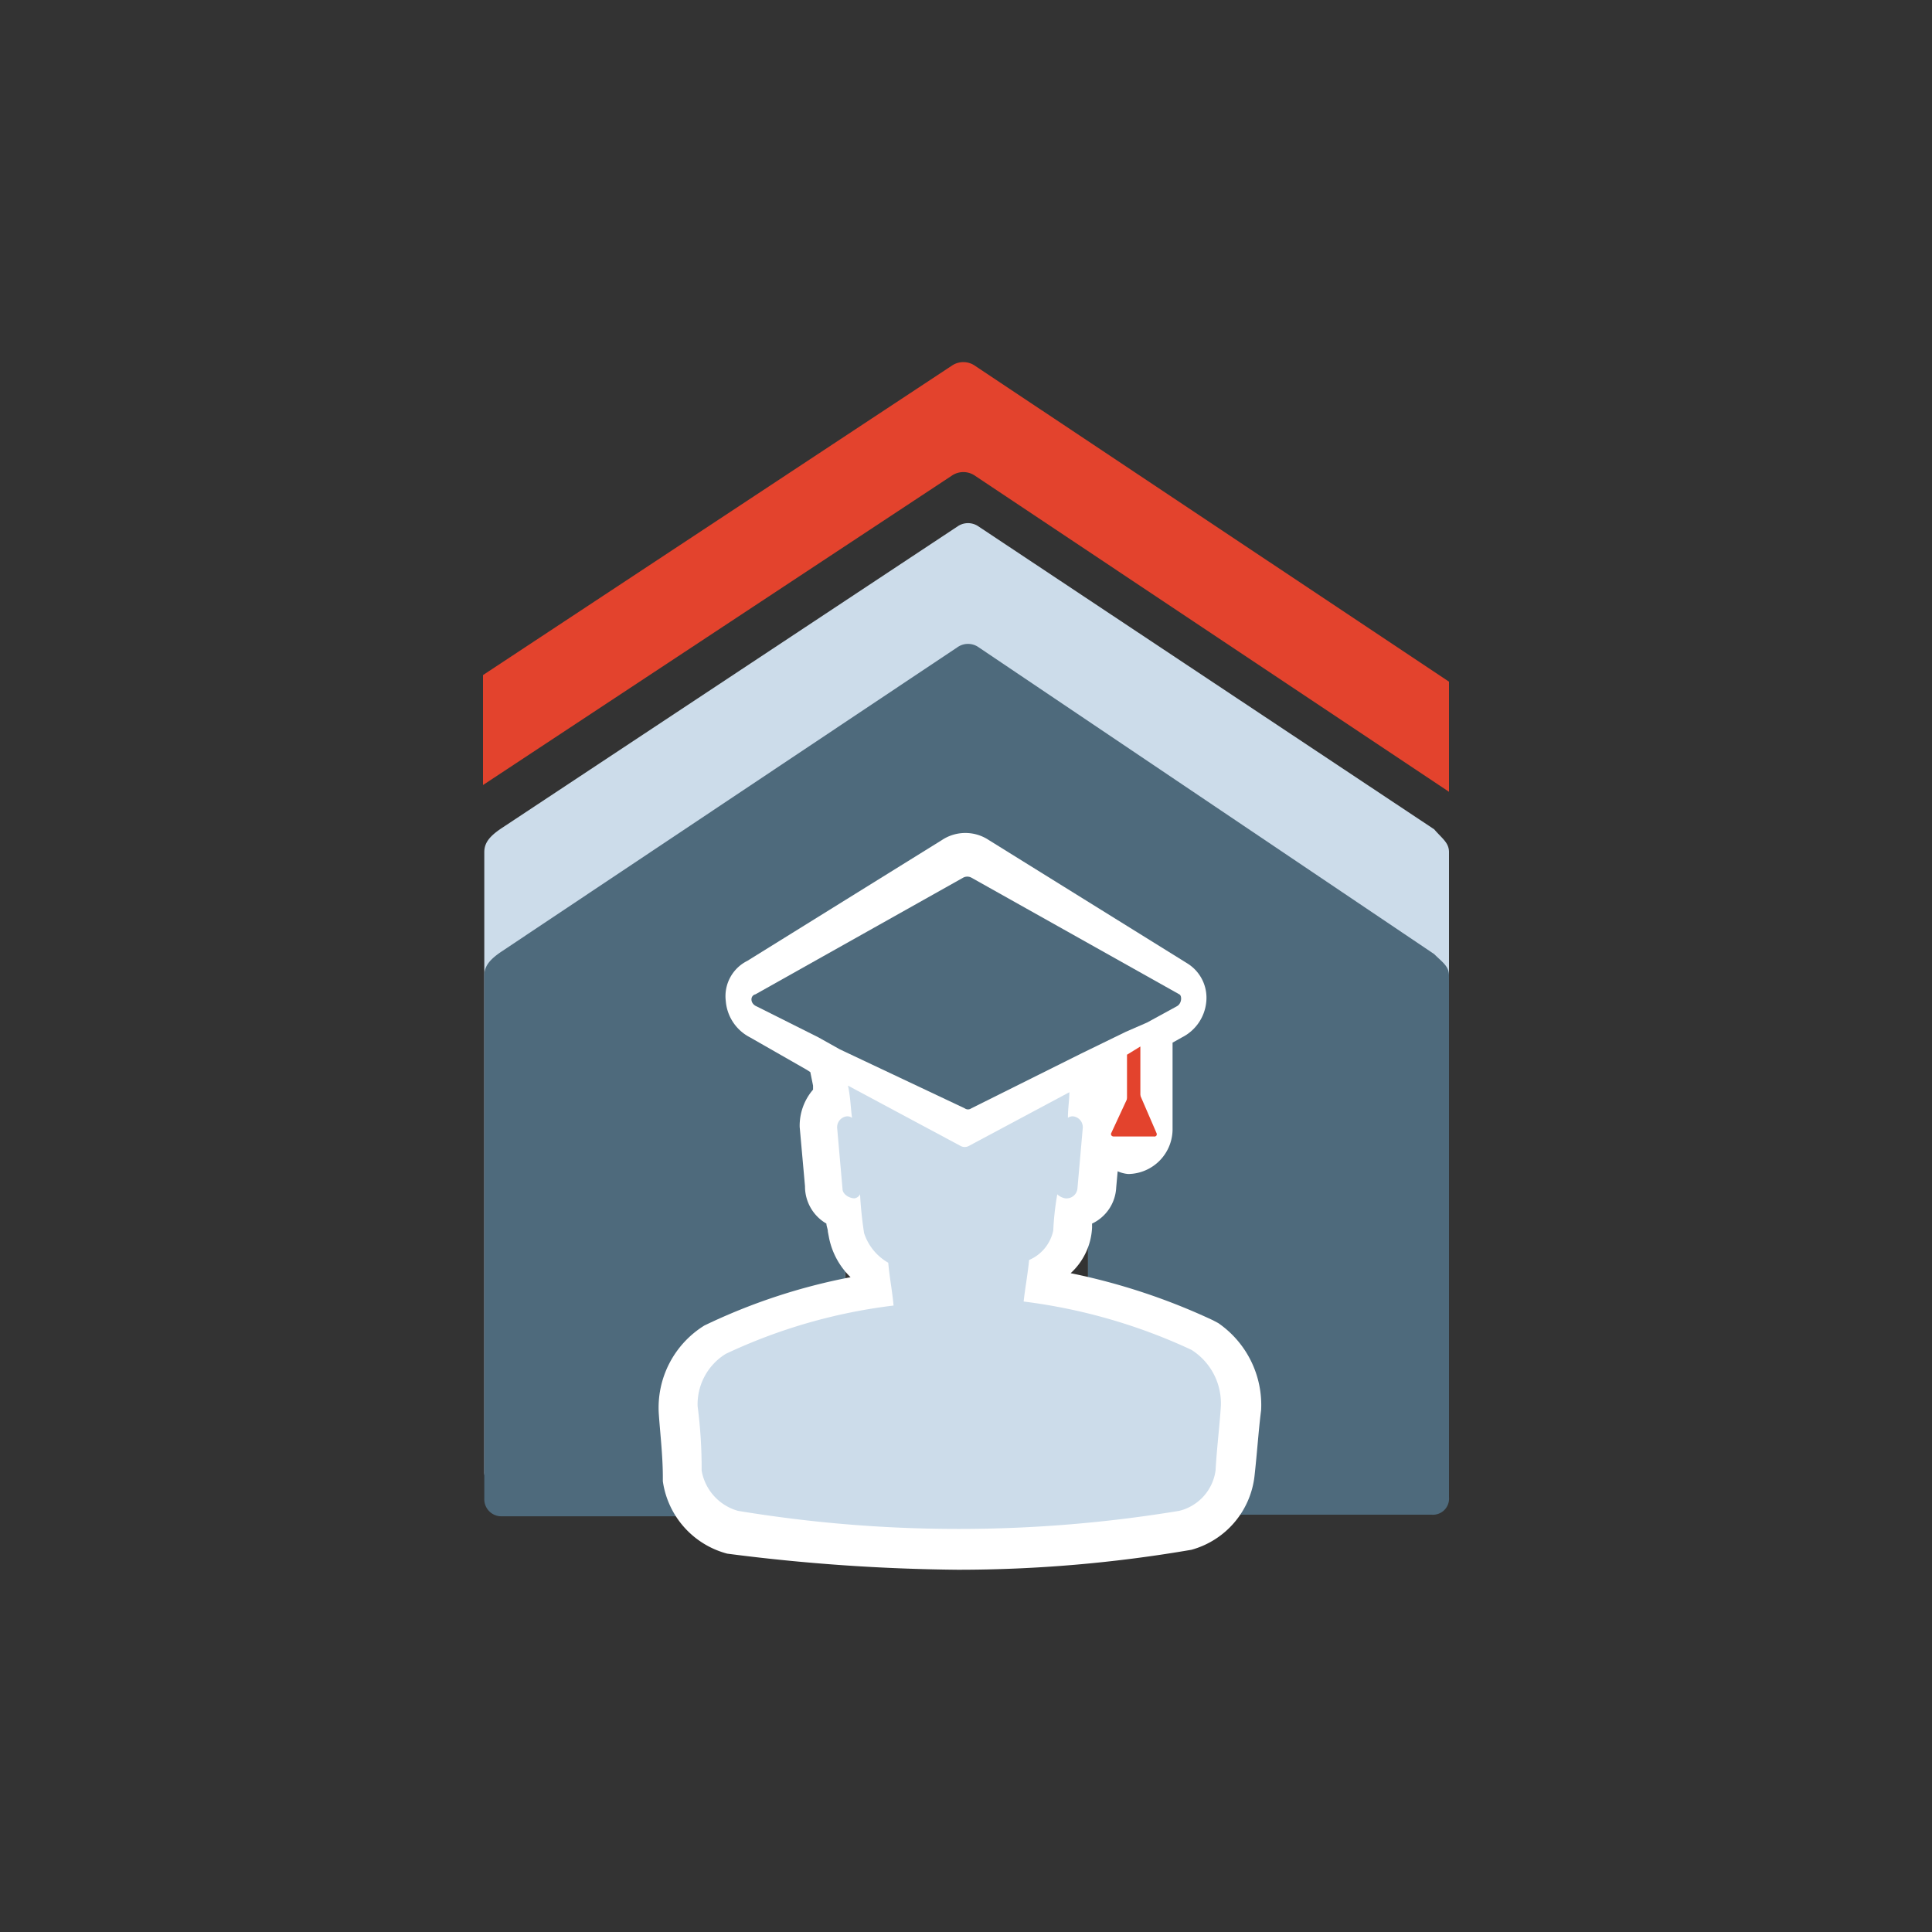 <svg id="Слой_1" data-name="Слой 1" xmlns="http://www.w3.org/2000/svg" viewBox="0 0 120 120">
  <rect x="0" y="0" width="120" height="120" fill="#333333" stroke="none"/>
  <defs>
    <style>
      .cls-1,.cls-5{fill:#fff;}.cls-2{fill:#ccdcea;}.cls-2,.cls-3,.cls-4,.cls-5,.cls-6{fill-rule:evenodd;}.cls-3,.cls-7{fill:#e3432d;}.cls-4{fill:#4e6a7c;}.cls-6{fill:#22455b;opacity:0.8;isolation:isolate;}
    </style>
  </defs>
  <title>Монтажная область 13</title>
  <g id="Group-3">
    <g id="Group">
      <path id="Fill-1" class="cls-2"
            d="M90,52.93v38.5a1.05,1.05,0,0,1-1.08,1.08H67.58V70a1.1,1.1,0,0,0-1.08-1.08H53.58A1.1,1.1,0,0,0,52.5,70v22.5H31.17a1.05,1.05,0,0,1-1.09-1.08V52.93c0-.59.34-1,1.09-1.5L59.5,32.68a1.14,1.14,0,0,1,1.25,0L89.08,51.51c.5.58.92.83.92,1.42"/>
      <path id="Fill-5" class="cls-3"
            d="M90,42.34,60.5,22.68a1.27,1.27,0,0,0-1.33,0L30,41.93v6.83L59.17,29.51a1.27,1.27,0,0,1,1.33,0L90,49.18Z"/>
      <path id="Fill-8" class="cls-4"
            d="M90,60.59V93a1,1,0,0,1-1.08,1.08H67.58V71.43a1.1,1.1,0,0,0-1.08-1.09H53.58a1.1,1.1,0,0,0-1.08,1.09V94.18H31.17a1.06,1.06,0,0,1-1.09-1.09V60.59c0-.58.34-1,1.09-1.5L59.5,40.18a1.14,1.14,0,0,1,1.25,0L89.08,59.26c.5.5.92.75.92,1.33"/>
      <path class="cls-5"
            d="M75.67,82.18,75.33,82a39.34,39.34,0,0,0-8.83-2.92,4.1,4.1,0,0,0,1.33-2.83V76a2.62,2.62,0,0,0,1.5-2.25l.09-1a2,2,0,0,0,.66.17,2.79,2.79,0,0,0,2.75-2.84V64.76l.59-.33a2.76,2.76,0,0,0,1.5-2.17,2.51,2.51,0,0,0-1.17-2.42L61.42,52.18a2.63,2.63,0,0,0-2.92,0l-12.08,7.5a2.45,2.45,0,0,0-1.34,2.5,2.78,2.78,0,0,0,1.5,2.25l3.5,2,.25.16.17.84v.25A3.43,3.43,0,0,0,49.67,70L50,73.68A2.66,2.66,0,0,0,51.33,76c0,.17.09.33.09.5l.08.42a4.7,4.7,0,0,0,1.33,2.41,36.93,36.93,0,0,0-9.08,3,6,6,0,0,0-2.83,5.5c.08,1.17.25,2.59.25,3.92V92a5.44,5.44,0,0,0,4,4.5,119,119,0,0,0,14.33,1A85.53,85.53,0,0,0,74,96.26a5.38,5.38,0,0,0,3.92-4.58c.16-1.42.25-2.84.41-4.09a6.18,6.18,0,0,0-2.66-5.41"/>
      <path class="cls-2"
            d="M75.83,87.34c-.08,1.25-.25,2.59-.33,4a3,3,0,0,1-2.25,2.5,84.1,84.1,0,0,1-27.42,0,3.16,3.16,0,0,1-2.25-2.5,29.81,29.81,0,0,0-.25-4,3.68,3.68,0,0,1,1.75-3.25,34,34,0,0,1,10.42-3c-.08-.91-.25-1.75-.33-2.66a3.29,3.29,0,0,1-1.5-1.84,24.08,24.08,0,0,1-.25-2.41.47.47,0,0,1-.34.25c-.33,0-.75-.25-.75-.59L52,70.09a.68.68,0,0,1,.58-.75.49.49,0,0,1,.34.09c-.09-.67-.09-1.25-.25-2l7,3.75a.54.54,0,0,0,.5,0l6.25-3.34c0,.5-.09,1-.09,1.59a.49.49,0,0,1,.34-.09.68.68,0,0,1,.58.75l-.33,3.75a.68.68,0,0,1-.75.59.92.92,0,0,1-.5-.25,17.2,17.2,0,0,0-.25,2.25,2.56,2.56,0,0,1-1.5,1.83c-.09.92-.25,1.75-.34,2.58a34.84,34.84,0,0,1,10.42,3,3.93,3.93,0,0,1,1.83,3.5"/>
      <path id="Fill-4" class="cls-3" d="M70.83,65v3.67a.46.46,0,0,1-.41.5c-.25,0-.42-.17-.42-.5V65.51Z"/>
      <path id="Fill-6" class="cls-6"
            d="M73.08,62.51l-1.83,1-1.33.58-2.75,1.34-6.84,3.41a.35.35,0,0,1-.41,0l-7.75-3.66-1.34-.75L47,62.51c-.42-.17-.42-.67-.08-.75l12.91-7.25a.54.54,0,0,1,.5,0l12.92,7.25c.17.08.17.58-.17.75"/>
      <polyline id="Path-2" class="cls-3" points="70.33 67.93 69.17 70.43 71.67 70.43 70.58 67.93"/>
      <path class="cls-7"
            d="M71.67,70.59h-2.5a.17.17,0,0,1-.14-.07.15.15,0,0,1,0-.16l1.16-2.5a.16.16,0,0,1,.22-.08l.06,0a.1.1,0,0,1,.06,0,.17.17,0,0,1,.22.09l1.08,2.5a.18.18,0,0,1,0,.16A.16.16,0,0,1,71.67,70.59Zm-2.24-.33h2l-1-2.2Z"/>
    </g>
  </g>
</svg>
